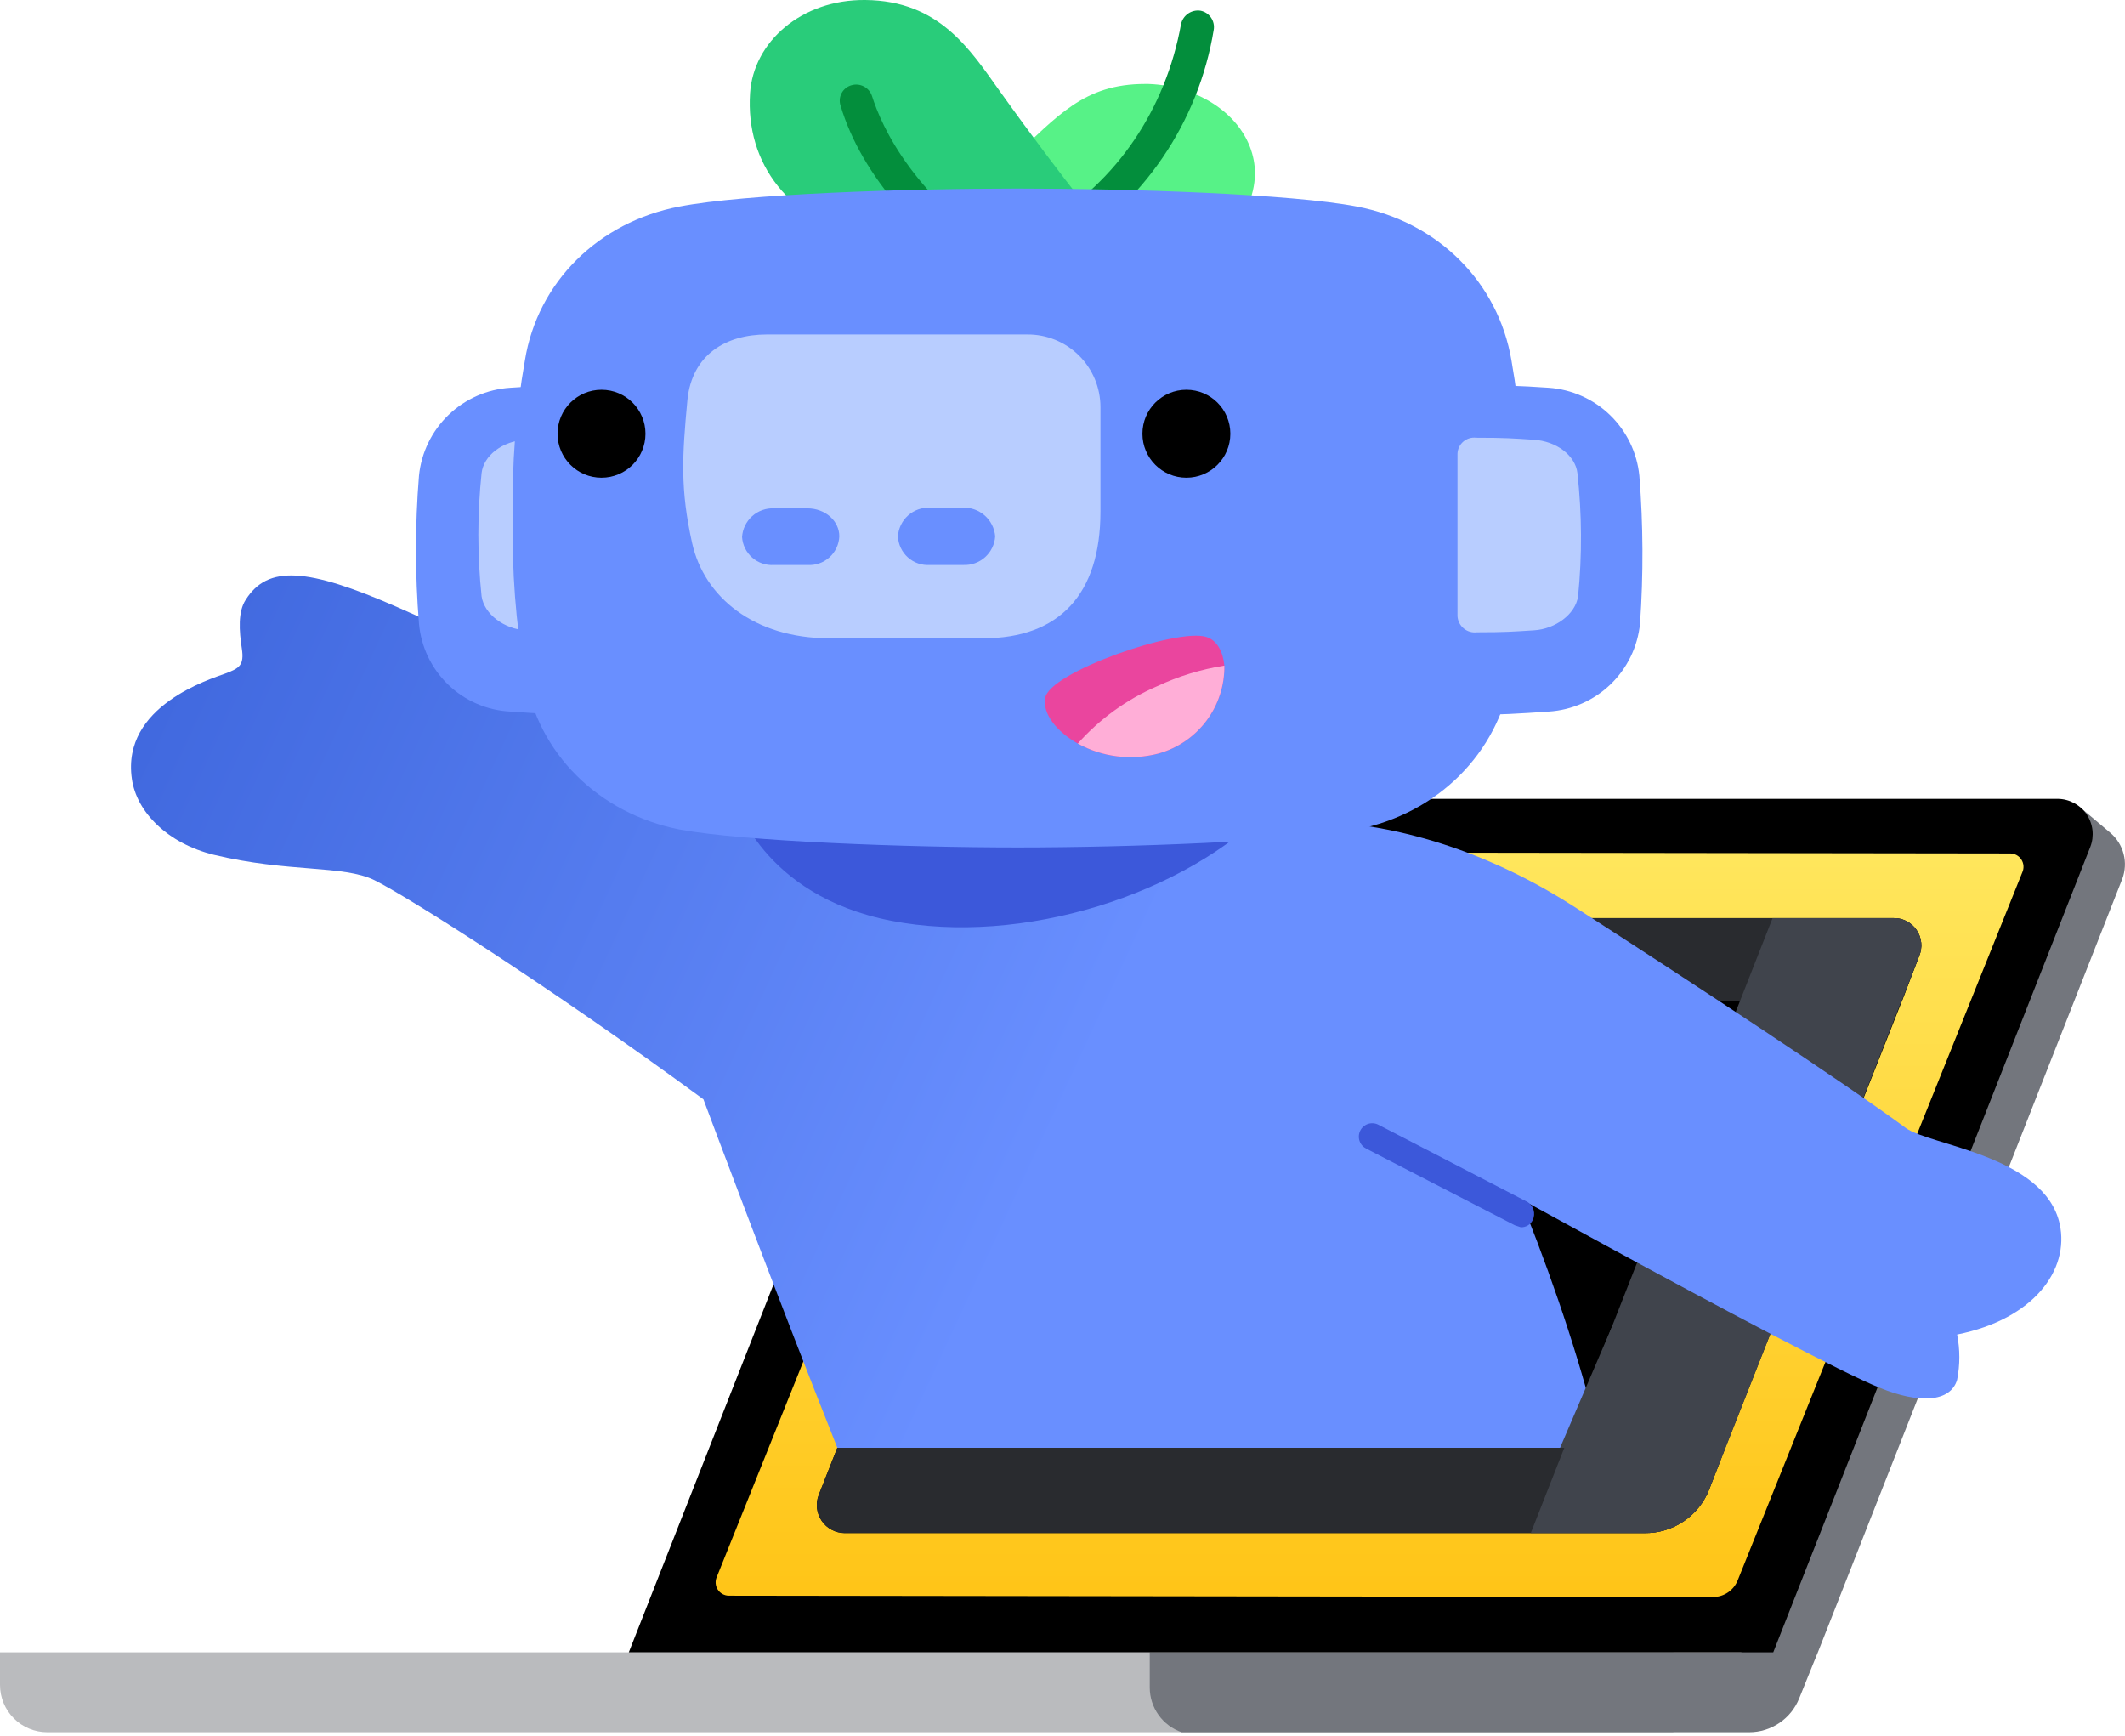 <svg width="180" height="147" viewBox="0 0 180 147" fill="none" xmlns="http://www.w3.org/2000/svg">
<g clip-path="url(#clip0_746_20507)">
<path d="M141.743 139.937H0V142.702C0 143.765 0.422 144.784 1.173 145.535C1.925 146.286 2.944 146.708 4.006 146.708H141.743V139.937Z" fill="#BABBBE"/>
<path d="M178.759 70.533L176.219 68.389L147.498 139.937H97.392V142.928C97.394 143.761 97.656 144.574 98.141 145.251C98.627 145.929 99.312 146.438 100.1 146.708H148.176C149.088 146.706 149.978 146.43 150.732 145.917C151.486 145.405 152.07 144.678 152.408 143.831L153.592 140.897L153.987 139.937L179.774 74.426C180.026 73.752 180.064 73.016 179.882 72.319C179.7 71.622 179.308 70.998 178.759 70.533Z" fill="#73767D"/>
<path d="M174.301 67.655H84.978C84.022 67.652 83.086 67.936 82.292 68.468C81.497 69.001 80.88 69.76 80.52 70.646L53.266 139.937H150.207L177.066 71.718C177.239 71.267 177.3 70.781 177.245 70.301C177.189 69.822 177.018 69.362 176.746 68.963C176.475 68.564 176.11 68.236 175.684 68.008C175.259 67.781 174.784 67.659 174.301 67.655Z" fill="black"/>
<path d="M170.295 72.282L86.897 72.169C86.448 72.17 86.009 72.305 85.638 72.556C85.266 72.808 84.977 73.164 84.809 73.58L60.715 133.561C60.64 133.731 60.609 133.917 60.624 134.103C60.639 134.288 60.699 134.467 60.8 134.623C60.9 134.779 61.038 134.908 61.2 134.999C61.362 135.089 61.545 135.138 61.73 135.141L145.129 135.254C145.584 135.249 146.027 135.106 146.4 134.844C146.772 134.582 147.057 134.213 147.216 133.787L171.31 73.862C171.385 73.692 171.416 73.506 171.401 73.32C171.386 73.135 171.326 72.957 171.225 72.8C171.125 72.644 170.987 72.515 170.825 72.424C170.663 72.334 170.48 72.285 170.295 72.282Z" fill="url(#paint0_linear_746_20507)"/>
<path d="M162.564 80.972L161.097 84.809L146.144 122.614L144.79 126.113C144.365 127.217 143.613 128.165 142.635 128.83C141.657 129.496 140.5 129.847 139.317 129.837H71.549C71.165 129.835 70.789 129.74 70.45 129.56C70.112 129.381 69.822 129.122 69.606 128.805C69.389 128.489 69.253 128.125 69.208 127.745C69.163 127.364 69.211 126.979 69.348 126.621L70.928 122.614L85.825 84.809L87.122 81.48C87.557 80.371 88.319 79.421 89.307 78.756C90.295 78.091 91.461 77.742 92.652 77.755H160.364C160.752 77.744 161.136 77.829 161.482 78.005C161.829 78.181 162.125 78.441 162.344 78.761C162.563 79.082 162.698 79.452 162.737 79.838C162.775 80.225 162.716 80.615 162.564 80.972Z" fill="black"/>
<path d="M146.144 122.614L144.79 126.113C144.365 127.217 143.613 128.165 142.635 128.83C141.657 129.496 140.5 129.847 139.317 129.837H71.549C71.165 129.835 70.789 129.74 70.45 129.56C70.112 129.381 69.822 129.121 69.606 128.805C69.389 128.489 69.253 128.125 69.208 127.745C69.163 127.364 69.211 126.978 69.348 126.621L70.928 122.614H146.144Z" fill="#292B2F"/>
<path d="M162.564 80.972L161.097 84.809H85.825L87.122 81.48C87.557 80.371 88.319 79.421 89.307 78.756C90.295 78.091 91.461 77.742 92.652 77.755H160.364C160.752 77.744 161.136 77.829 161.482 78.005C161.829 78.181 162.125 78.441 162.344 78.761C162.563 79.082 162.698 79.452 162.737 79.838C162.775 80.225 162.716 80.615 162.564 80.972Z" fill="#292B2F"/>
<path d="M162.564 80.972L144.79 126.113C144.365 127.217 143.613 128.165 142.635 128.83C141.657 129.496 140.5 129.847 139.317 129.837H129.668L150.15 77.755H160.364C160.752 77.744 161.136 77.829 161.482 78.005C161.829 78.181 162.125 78.441 162.344 78.761C162.563 79.082 162.698 79.452 162.737 79.838C162.775 80.225 162.716 80.615 162.564 80.972Z" fill="#40444C"/>
<path d="M112.176 68.502L64.552 66.132C64.552 66.132 48.132 57.781 33.63 51.404C26.012 48.075 22.683 47.85 20.821 50.784C20.144 51.799 20.257 53.436 20.483 54.903C20.709 56.37 20.257 56.596 19.072 57.047C17.887 57.498 10.27 59.755 11.172 65.962C11.567 68.784 14.219 71.436 18.113 72.395C24.433 73.918 29.06 73.241 31.712 74.539C34.364 75.837 46.439 83.455 59.586 93.103C59.586 93.103 66.019 110.314 70.928 122.614H135.649C129.329 95.812 112.176 68.502 112.176 68.502Z" fill="url(#paint1_linear_746_20507)"/>
<path d="M62.238 67.712L107.774 68.163C100.382 75.837 86.502 80.125 75.498 77.981C64.495 75.837 62.238 67.712 62.238 67.712Z" fill="#3C58DA"/>
<path d="M103.881 19.806C104.623 19.18 105.223 18.404 105.642 17.528C106.06 16.652 106.287 15.698 106.307 14.727C106.307 11.511 103.881 8.803 100.439 7.674C99.418 7.336 98.354 7.146 97.279 7.11H96.997C91.806 7.11 89.605 9.818 85.655 13.486C82.963 15.902 80.076 18.092 77.022 20.031L103.881 19.806Z" fill="#57F287"/>
<path d="M89.266 21.498C89.019 21.499 88.776 21.438 88.559 21.319C88.342 21.201 88.158 21.03 88.025 20.821C87.859 20.489 87.825 20.107 87.93 19.751C88.034 19.395 88.27 19.092 88.589 18.903C94.57 15.404 98.746 9.254 100.044 2.031C100.125 1.672 100.339 1.357 100.642 1.148C100.945 0.939 101.316 0.851 101.68 0.903C102.046 0.971 102.37 1.182 102.582 1.488C102.793 1.795 102.875 2.173 102.809 2.539C102.171 6.415 100.694 10.104 98.481 13.35C96.269 16.596 93.374 19.319 90 21.329C89.771 21.438 89.52 21.496 89.266 21.498Z" fill="#038E3C"/>
<path d="M94.119 20.088L73.58 20.314C66.865 18.734 63.141 13.881 63.536 7.9C63.818 3.555 67.881 -0.056 73.298 4.20633e-05C79.561 0.056 82.157 4.176 84.696 7.73C90.339 15.63 94.119 20.088 94.119 20.088Z" fill="#29CC7A"/>
<path d="M85.881 25.223C85.627 25.22 85.377 25.162 85.147 25.053C78.094 20.709 72.959 14.84 71.21 8.972C71.149 8.798 71.124 8.613 71.137 8.43C71.15 8.246 71.2 8.066 71.285 7.903C71.369 7.739 71.486 7.594 71.629 7.477C71.771 7.36 71.936 7.274 72.113 7.223C72.465 7.115 72.844 7.15 73.171 7.319C73.498 7.487 73.746 7.777 73.862 8.125C74.652 10.608 77.361 16.984 86.614 22.627C86.868 22.791 87.062 23.031 87.169 23.314C87.276 23.596 87.289 23.905 87.207 24.196C87.125 24.486 86.952 24.743 86.713 24.928C86.474 25.113 86.183 25.216 85.881 25.223Z" fill="#038E3C"/>
<path d="M43.223 32.84C45.649 32.671 47.511 32.614 49.881 32.614C50.171 32.614 50.45 32.725 50.66 32.925C50.87 33.124 50.995 33.397 51.009 33.687V59.53C51.002 59.671 50.967 59.809 50.907 59.936C50.846 60.063 50.761 60.177 50.656 60.272C50.551 60.366 50.429 60.439 50.296 60.486C50.163 60.533 50.022 60.553 49.881 60.545C47.511 60.545 45.649 60.433 43.223 60.263C41.253 60.162 39.386 59.353 37.965 57.984C36.545 56.615 35.666 54.78 35.492 52.815C35.154 48.646 35.154 44.457 35.492 40.288C35.689 38.332 36.574 36.509 37.99 35.145C39.406 33.781 41.26 32.964 43.223 32.84Z" fill="#698FFF"/>
<path d="M44.52 37.241C46.326 37.129 46.89 37.072 49.373 37.072C49.57 37.049 49.77 37.066 49.961 37.122C50.151 37.178 50.328 37.272 50.481 37.399C50.634 37.525 50.76 37.682 50.851 37.858C50.941 38.035 50.995 38.228 51.009 38.426V52.194C50.995 52.392 50.941 52.586 50.851 52.762C50.76 52.939 50.634 53.095 50.481 53.222C50.328 53.349 50.151 53.443 49.961 53.499C49.77 53.555 49.57 53.572 49.373 53.549C46.947 53.549 46.326 53.492 44.52 53.379C42.715 53.267 41.022 52.025 40.796 50.502C40.429 47.032 40.429 43.533 40.796 40.063C40.965 38.596 42.545 37.354 44.52 37.241Z" fill="#B8CDFF"/>
<path d="M129.047 43.843C129.148 39.382 128.808 34.921 128.031 30.527C126.903 23.868 121.768 18.79 114.94 17.492C109.354 16.42 95.755 15.969 86.219 15.969C76.683 15.969 63.085 16.42 57.555 17.492C50.727 18.79 45.536 23.868 44.464 30.527C43.687 34.921 43.347 39.382 43.448 43.843C43.347 48.305 43.687 52.765 44.464 57.16C45.536 63.818 50.727 68.897 57.555 70.251C63.085 71.266 76.74 71.774 86.219 71.774C95.699 71.774 109.354 71.266 114.94 70.251C121.768 68.897 126.903 63.818 128.031 57.16C128.808 52.765 129.148 48.305 129.047 43.843Z" fill="#698FFF"/>
<path d="M83.285 54.056H70.251C63.875 54.056 59.643 50.558 58.627 45.987C57.611 41.417 57.781 38.652 58.232 33.856C58.627 30.019 61.505 28.326 64.947 28.326H87.009C87.822 28.319 88.628 28.472 89.38 28.778C90.133 29.084 90.818 29.536 91.395 30.107C91.972 30.679 92.43 31.36 92.743 32.11C93.055 32.86 93.216 33.664 93.216 34.477V43.336C93.216 50.332 89.718 54.056 83.285 54.056Z" fill="#B8CDFF"/>
<path d="M68.389 43.053H65.567C64.888 43.022 64.224 43.259 63.717 43.713C63.211 44.167 62.903 44.801 62.859 45.48C62.88 45.813 62.968 46.139 63.115 46.439C63.263 46.739 63.469 47.007 63.721 47.227C63.972 47.447 64.265 47.616 64.582 47.722C64.899 47.829 65.234 47.873 65.567 47.849H68.389C68.727 47.872 69.066 47.827 69.386 47.717C69.707 47.607 70.002 47.434 70.254 47.207C70.507 46.981 70.712 46.707 70.856 46.401C71.001 46.094 71.083 45.762 71.097 45.423C71.097 44.125 69.912 43.053 68.389 43.053Z" fill="#698FFF"/>
<path d="M81.536 42.997H78.771C78.092 42.966 77.427 43.203 76.921 43.657C76.415 44.11 76.106 44.745 76.063 45.423C76.077 45.762 76.159 46.094 76.304 46.401C76.448 46.707 76.653 46.981 76.905 47.207C77.158 47.434 77.453 47.607 77.773 47.717C78.094 47.827 78.433 47.872 78.771 47.849H81.593C82.272 47.88 82.936 47.644 83.443 47.19C83.949 46.736 84.257 46.102 84.301 45.423C84.243 44.74 83.923 44.105 83.408 43.653C82.892 43.2 82.221 42.965 81.536 42.997Z" fill="#698FFF"/>
<path d="M100.495 40.458C102.552 40.458 104.219 38.79 104.219 36.733C104.219 34.677 102.552 33.009 100.495 33.009C98.439 33.009 96.771 34.677 96.771 36.733C96.771 38.79 98.439 40.458 100.495 40.458Z" fill="black"/>
<path d="M50.953 40.458C53.01 40.458 54.677 38.79 54.677 36.733C54.677 34.677 53.01 33.009 50.953 33.009C48.896 33.009 47.229 34.677 47.229 36.733C47.229 38.79 48.896 40.458 50.953 40.458Z" fill="black"/>
<path d="M98.125 63.818C95.825 64.424 93.38 64.121 91.298 62.972C89.492 61.956 88.307 60.433 88.533 59.135C88.815 56.934 99.762 53.154 102.188 53.944C103.091 54.226 103.599 55.185 103.712 56.37C103.735 58.054 103.2 59.699 102.189 61.047C101.178 62.395 99.749 63.369 98.125 63.818Z" fill="#EA459E"/>
<path d="M131.191 32.84C128.765 32.671 126.903 32.614 124.533 32.614C124.249 32.614 123.976 32.727 123.775 32.928C123.574 33.129 123.461 33.402 123.461 33.687V59.53C123.461 59.668 123.489 59.805 123.543 59.932C123.598 60.059 123.678 60.173 123.778 60.269C123.878 60.364 123.997 60.437 124.127 60.485C124.257 60.532 124.395 60.553 124.533 60.545C126.903 60.545 128.765 60.433 131.191 60.263C133.153 60.139 135.008 59.322 136.424 57.958C137.84 56.594 138.725 54.771 138.922 52.815C139.213 48.644 139.194 44.457 138.865 40.288C138.67 38.341 137.793 36.525 136.389 35.162C134.984 33.799 133.143 32.977 131.191 32.84Z" fill="#698FFF"/>
<path d="M129.893 37.241C128.144 37.129 127.524 37.072 125.041 37.072C124.846 37.048 124.649 37.066 124.462 37.122C124.275 37.179 124.101 37.274 123.953 37.401C123.804 37.529 123.684 37.686 123.599 37.862C123.514 38.038 123.467 38.231 123.461 38.426V52.194C123.475 52.392 123.529 52.586 123.619 52.762C123.71 52.939 123.836 53.095 123.989 53.222C124.142 53.349 124.319 53.443 124.51 53.499C124.7 53.555 124.9 53.572 125.097 53.548C127.524 53.548 128.144 53.492 129.95 53.379C131.755 53.266 133.448 52.025 133.674 50.502C134.022 47.03 134.003 43.531 133.618 40.063C133.448 38.596 131.868 37.354 129.893 37.241Z" fill="#B8CDFF"/>
<path d="M117.31 95.191C117.31 95.191 152.972 115.053 159.235 117.536C162.508 118.89 165.216 118.777 165.781 116.859C166.031 115.592 166.031 114.289 165.781 113.022C172.27 111.724 175.317 107.549 174.47 103.655C173.172 97.843 163.411 96.997 161.436 95.53C156.301 91.749 143.605 83.398 133.448 76.853C127.241 72.846 119.116 69.517 110.031 69.517L117.31 95.191Z" fill="#698FFF"/>
<path d="M128.821 103.937L128.313 103.768L115.73 97.279C115.597 97.212 115.478 97.12 115.38 97.007C115.283 96.895 115.208 96.764 115.161 96.623C115.114 96.481 115.095 96.332 115.106 96.183C115.116 96.034 115.156 95.889 115.223 95.755C115.289 95.622 115.382 95.503 115.494 95.406C115.607 95.308 115.738 95.233 115.879 95.186C116.021 95.139 116.17 95.12 116.319 95.131C116.467 95.141 116.613 95.181 116.746 95.248L129.386 101.793C129.636 101.946 129.821 102.187 129.904 102.468C129.988 102.75 129.964 103.052 129.837 103.317C129.748 103.509 129.604 103.67 129.423 103.781C129.242 103.891 129.033 103.946 128.821 103.937Z" fill="#3C58DA"/>
<path d="M136.552 112.345L132.15 122.614H142.364L142.702 119.85L136.552 112.345Z" fill="#40444C"/>
<path d="M98.125 63.818C95.825 64.424 93.38 64.121 91.298 62.972C93.155 60.883 95.447 59.227 98.013 58.119C99.82 57.271 101.739 56.682 103.712 56.37C103.735 58.054 103.2 59.699 102.189 61.047C101.178 62.395 99.749 63.369 98.125 63.818Z" fill="#FFAED7"/>
</g>
<defs>
<linearGradient id="paint0_linear_746_20507" x1="116.013" y1="72.491" x2="116.013" y2="134.419" gradientUnits="userSpaceOnUse">
<stop stop-color="#FFE65C"/>
<stop offset="1" stop-color="#FFC518"/>
</linearGradient>
<linearGradient id="paint1_linear_746_20507" x1="97.719" y1="98.408" x2="13.762" y2="59.479" gradientUnits="userSpaceOnUse">
<stop offset="0.09" stop-color="#698FFF"/>
<stop offset="1" stop-color="#4169DF"/>
</linearGradient>
<clipPath id="clip0_746_20507">
<rect width="180" height="147" fill="white"/>
</clipPath>
</defs>
</svg>
